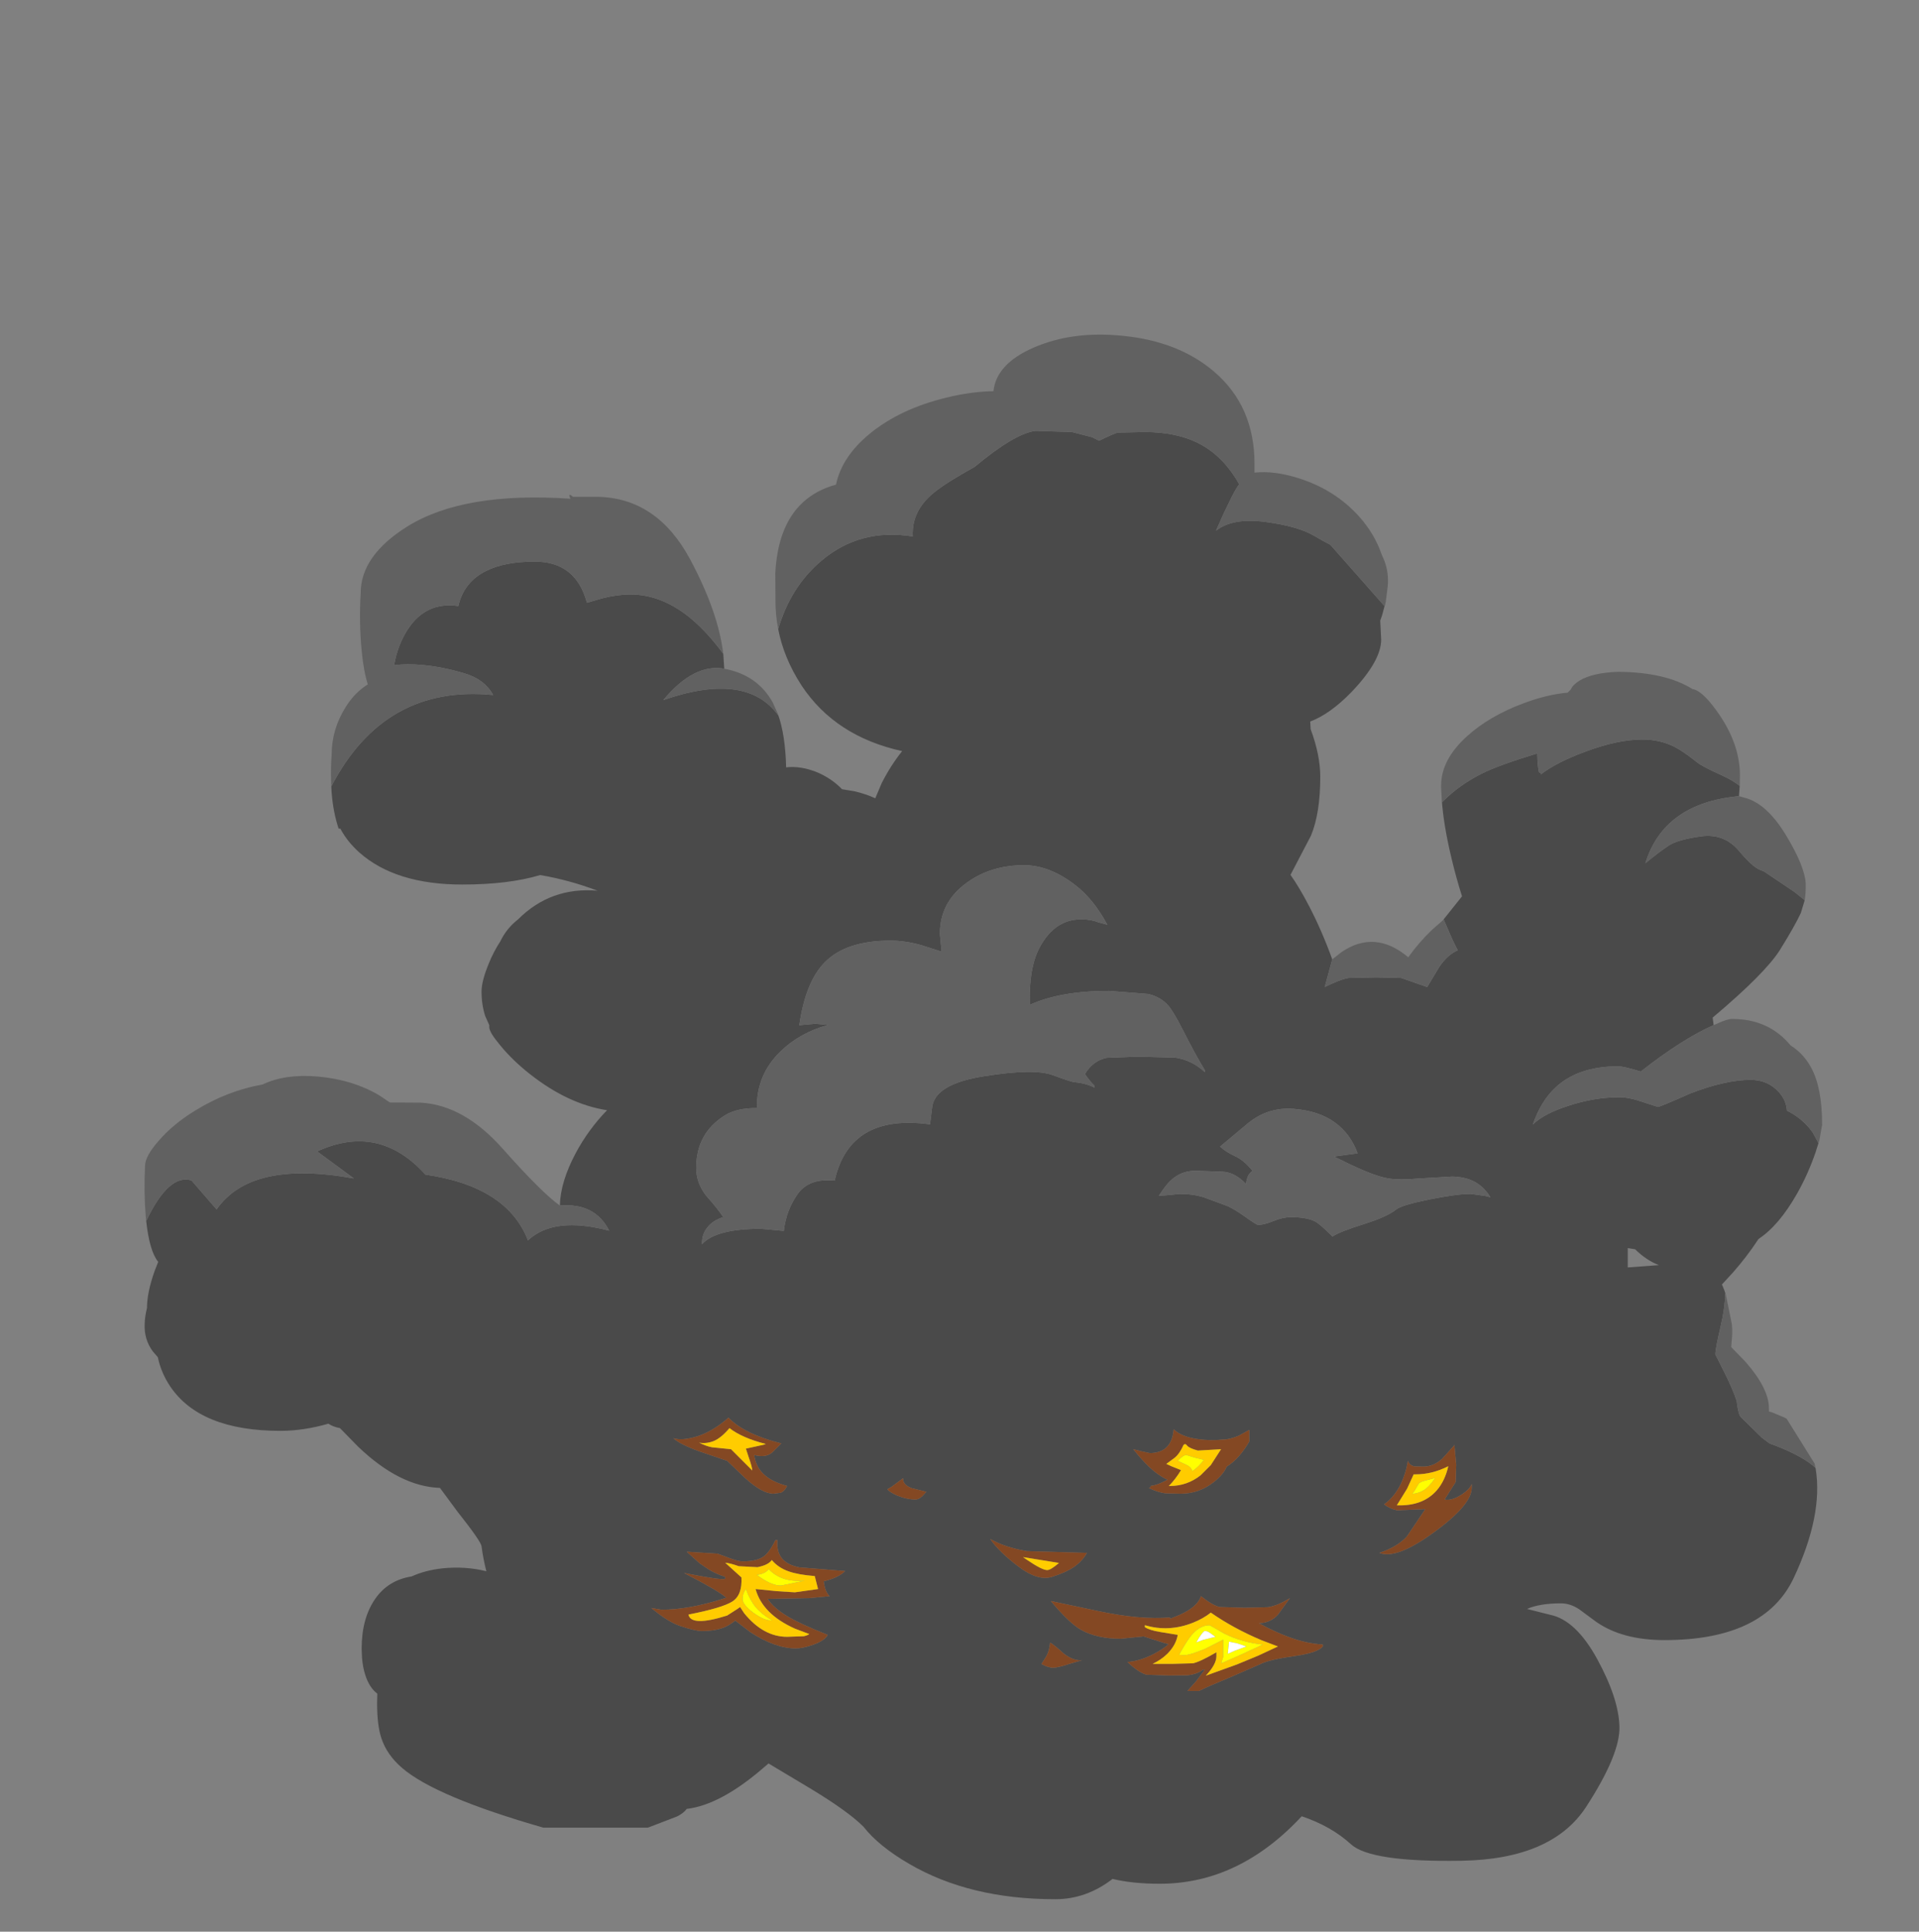 <?xml version="1.0" encoding="UTF-8" standalone="no"?>
<svg xmlns:ffdec="https://www.free-decompiler.com/flash" xmlns:xlink="http://www.w3.org/1999/xlink" ffdec:objectType="frame" height="499.45px" width="496.15px" xmlns="http://www.w3.org/2000/svg">
  <rect width="100%" height="100%" fill="#808080" stroke="none"/>
  <g transform="matrix(1.0, 0.0, 0.0, 1.0, 270.5, 376.7)">
    <use ffdec:characterId="160" height="404.55" transform="matrix(1.0, 0.0, 0.0, 1.0, -233.15, -290.2)" width="433.75" xlink:href="#shape0"/>
  </g>
  <defs>
    <g id="shape0" transform="matrix(1.0, 0.0, 0.0, 1.0, 233.15, 290.2)">
      <path d="M179.3 -173.5 L179.1 -170.85 Q159.7 -169.05 154.9 -153.5 158.55 -156.5 160.9 -158.05 163.2 -159.6 169.25 -160.45 175.3 -161.3 179.2 -156.6 183.1 -151.9 185.4 -151.5 L193.5 -146.05 196.1 -143.95 195.1 -140.65 Q193.55 -137.3 189.7 -131.1 185.85 -125.0 172.3 -113.6 L172.55 -111.65 Q164.5 -108.1 153.7 -99.65 149.25 -101.0 147.9 -101.0 137.5 -101.0 131.65 -95.5 127.9 -92.0 125.8 -85.95 128.75 -88.8 135.0 -90.8 141.7 -93.0 148.15 -93.0 150.75 -93.0 154.3 -91.75 L158.15 -90.5 Q158.65 -90.5 166.55 -94.0 175.65 -97.5 182.15 -97.5 186.6 -97.5 189.5 -94.25 191.35 -92.1 191.5 -89.55 195.85 -87.35 198.25 -83.75 L199.65 -81.15 199.9 -81.9 198.95 -78.9 Q197.0 -73.15 194.1 -68.05 189.45 -59.85 184.15 -56.35 L183.85 -55.9 Q181.15 -51.8 177.6 -47.75 L174.7 -44.6 175.3 -43.15 175.7 -42.0 175.55 -42.5 Q175.5 -38.5 174.25 -33.25 173.0 -28.0 173.0 -26.5 L175.2 -22.15 Q177.6 -17.35 178.5 -14.5 178.95 -10.8 179.65 -10.25 L185.0 -5.0 187.0 -3.5 Q194.5 -0.8 198.25 2.25 L198.85 2.8 198.65 1.7 198.95 3.15 Q200.85 15.05 193.3 31.2 185.75 47.35 159.85 47.35 148.9 47.35 142.15 42.6 L137.75 39.35 Q135.45 37.85 133.1 37.85 127.55 37.85 124.3 39.3 L130.25 40.8 Q136.95 42.15 142.5 52.35 148.0 62.45 148.2 69.7 148.4 76.9 139.6 90.45 130.8 104.0 107.4 104.4 83.9 104.8 78.8 100.15 73.65 95.45 66.05 92.9 49.85 110.35 29.35 110.35 22.3 110.35 17.15 109.1 10.35 114.35 2.35 114.35 -19.8 114.35 -35.45 105.2 -43.35 100.6 -47.25 95.6 -51.25 91.6 -61.1 85.65 L-71.8 79.25 -72.8 80.1 Q-84.1 89.95 -92.95 91.0 -93.75 92.1 -95.45 92.95 L-103.0 95.85 -130.0 95.85 Q-157.9 87.85 -166.55 80.4 -170.5 77.0 -171.9 72.7 -173.0 69.4 -173.0 63.75 L-172.95 61.2 Q-175.0 59.65 -176.05 56.4 -176.7 54.4 -176.9 51.95 L-177.0 49.6 Q-177.0 41.75 -173.5 36.7 -170.15 31.85 -164.1 30.9 -160.6 29.3 -156.1 28.8 -150.2 28.2 -144.75 29.55 -145.55 26.5 -146.0 23.1 -146.15 21.8 -152.25 14.1 L-156.75 8.0 Q-167.15 7.65 -177.9 -2.65 L-182.6 -7.45 Q-184.4 -7.8 -185.6 -8.6 -192.05 -6.75 -198.0 -6.75 -218.75 -6.75 -226.5 -18.25 -228.85 -21.75 -229.7 -25.8 L-231.0 -27.3 Q-233.25 -30.35 -233.1 -34.3 -233.05 -36.35 -232.5 -38.5 -232.5 -42.5 -230.55 -48.0 L-229.6 -50.45 Q-231.85 -53.2 -232.7 -61.0 -226.85 -73.3 -221.0 -71.5 L-214.5 -64.0 Q-205.6 -76.85 -179.0 -72.0 L-188.5 -79.0 Q-172.55 -86.35 -160.5 -73.0 -139.4 -69.95 -134.0 -56.0 -127.25 -62.3 -113.0 -58.5 -116.65 -65.75 -125.75 -65.0 -125.6 -71.15 -121.65 -78.55 -118.4 -84.65 -113.55 -89.65 -123.6 -91.2 -133.5 -99.0 -138.0 -102.55 -141.15 -106.4 -144.0 -109.8 -144.0 -111.1 L-144.0 -111.65 -145.05 -114.0 Q-146.0 -116.9 -146.0 -120.35 -146.0 -123.0 -144.2 -127.4 -142.95 -130.55 -141.15 -133.3 -139.55 -136.65 -136.55 -139.0 -128.1 -147.45 -116.0 -146.4 -123.4 -149.2 -130.85 -150.45 -139.0 -148.0 -151.0 -148.0 -168.2 -148.0 -177.55 -156.25 -180.7 -159.05 -182.5 -162.45 L-182.95 -162.45 -183.2 -163.25 Q-184.6 -167.8 -184.85 -173.35 -171.1 -199.8 -143.0 -197.0 -145.25 -201.15 -150.75 -202.7 -156.25 -204.3 -161.2 -204.75 -165.3 -205.15 -168.6 -204.7 -167.75 -209.7 -165.25 -213.7 -160.5 -221.25 -152.0 -220.0 -150.6 -226.2 -144.8 -229.1 -139.95 -231.5 -132.25 -231.5 -121.6 -231.5 -118.75 -220.85 L-114.8 -222.0 Q-110.9 -223.0 -107.5 -223.0 -99.4 -223.0 -91.95 -216.85 -87.7 -213.35 -83.5 -207.65 L-83.25 -203.8 Q-91.1 -205.2 -99.0 -195.7 -77.5 -203.15 -69.25 -191.7 L-69.4 -192.15 Q-67.45 -186.8 -67.25 -178.3 -63.4 -178.75 -59.05 -176.95 -55.4 -175.35 -52.8 -172.65 L-49.5 -172.1 Q-46.6 -171.4 -44.2 -170.3 L-42.55 -174.2 Q-40.25 -178.75 -37.25 -182.5 -54.55 -186.3 -63.25 -199.45 -67.85 -206.5 -69.3 -214.05 -66.1 -225.0 -58.1 -231.75 -48.1 -240.2 -34.5 -238.0 -34.9 -244.65 -28.9 -249.45 -25.55 -252.1 -18.5 -256.0 -8.2 -264.6 -2.8 -265.3 L6.65 -265.0 11.9 -263.65 13.65 -262.75 Q17.7 -264.7 18.5 -264.85 L25.4 -265.0 Q34.2 -265.0 40.2 -261.65 46.05 -258.35 49.9 -251.5 49.05 -250.4 47.95 -248.2 L45.9 -244.0 43.9 -239.5 Q48.3 -242.9 56.7 -241.75 65.05 -240.65 69.3 -238.15 71.85 -236.65 73.45 -235.85 L87.5 -219.95 87.8 -221.2 86.8 -217.5 86.35 -216.25 86.6 -211.35 Q86.6 -205.8 78.9 -197.75 73.35 -192.05 68.25 -190.15 L68.35 -188.35 68.35 -188.2 Q70.85 -181.5 70.85 -175.85 70.85 -166.45 68.45 -160.65 L63.15 -150.5 Q65.4 -147.35 68.0 -142.35 71.3 -136.0 73.95 -128.65 L72.0 -121.5 Q76.05 -123.5 78.2 -123.85 L85.25 -124.0 91.75 -123.85 98.5 -121.5 101.65 -126.75 Q103.8 -129.9 106.4 -131.0 105.2 -133.2 103.7 -136.8 L102.75 -139.0 107.5 -144.95 Q106.0 -149.7 104.85 -154.5 102.7 -163.4 102.25 -170.1 L102.3 -169.25 Q106.85 -173.85 112.75 -176.75 116.95 -178.85 126.95 -181.9 127.0 -178.65 127.4 -177.0 127.9 -177.0 127.9 -176.5 132.1 -179.7 139.5 -182.4 147.8 -185.5 154.15 -185.5 158.6 -185.5 162.35 -183.65 164.65 -182.5 168.4 -179.5 169.75 -178.45 174.75 -176.2 177.5 -174.95 179.3 -173.5 M35.3 -110.45 Q32.9 -115.15 31.55 -116.7 29.65 -118.9 26.4 -119.7 L16.25 -120.5 Q3.7 -120.5 -4.25 -116.9 -4.55 -126.45 -1.7 -131.75 2.2 -139.0 9.0 -139.0 11.6 -139.0 13.4 -138.25 L15.8 -137.6 Q12.3 -144.1 7.7 -147.7 0.95 -153.0 -5.75 -153.0 -14.25 -153.0 -20.5 -148.5 -27.5 -143.45 -27.5 -135.25 L-27.05 -130.65 -32.05 -132.25 Q-36.35 -133.5 -40.25 -133.5 -51.8 -133.5 -57.3 -127.85 -62.25 -122.8 -63.85 -111.6 L-63.1 -111.7 -59.75 -112.0 -56.4 -111.7 Q-63.8 -109.65 -68.75 -104.8 -74.95 -98.75 -74.8 -90.2 -80.0 -90.25 -83.1 -88.3 -90.5 -83.7 -90.5 -74.75 -90.5 -70.95 -88.05 -67.7 -84.9 -64.15 -83.5 -62.0 -86.15 -61.2 -87.6 -59.35 -89.1 -57.55 -89.0 -55.0 -85.4 -59.0 -73.75 -59.0 L-67.85 -58.45 Q-67.25 -63.75 -64.3 -67.95 -61.35 -72.15 -54.7 -71.45 -50.8 -88.85 -30.05 -86.0 L-29.5 -90.4 Q-28.8 -96.45 -16.0 -98.45 -3.2 -100.5 1.6 -98.75 6.4 -97.0 7.25 -96.9 10.2 -96.65 12.5 -95.5 L12.5 -96.0 Q11.45 -96.9 10.0 -99.0 12.05 -102.45 15.6 -103.2 L23.75 -103.5 33.35 -103.25 Q37.7 -102.6 41.0 -99.5 L41.0 -100.0 Q38.5 -104.1 35.3 -110.45 M74.4 -77.65 L74.95 -77.75 80.5 -78.5 Q78.7 -83.5 74.6 -86.5 70.45 -89.5 63.95 -90.0 57.4 -90.5 52.25 -86.35 L44.95 -80.25 Q46.45 -78.85 48.75 -77.8 51.05 -76.8 53.35 -73.95 51.9 -73.1 51.65 -70.55 48.9 -73.55 45.65 -73.75 L38.6 -74.0 Q34.8 -74.0 32.1 -71.4 30.95 -70.35 29.1 -67.5 L32.05 -67.75 34.5 -68.0 Q38.0 -68.0 40.85 -67.1 L46.5 -65.0 Q48.3 -64.35 51.5 -62.05 54.4 -60.0 54.75 -60.0 56.3 -60.0 58.75 -61.0 61.2 -62.0 63.25 -62.0 67.45 -62.0 69.6 -60.85 70.9 -60.1 74.0 -57.0 76.0 -58.3 82.25 -60.25 88.15 -62.1 90.5 -64.0 91.95 -65.15 99.15 -66.6 106.15 -68.0 109.75 -68.0 L113.45 -67.5 114.85 -67.15 Q113.5 -69.3 111.85 -70.45 109.2 -72.4 105.0 -72.5 L96.55 -72.0 Q91.3 -71.55 88.5 -72.0 84.6 -72.6 76.3 -76.75 L74.4 -77.65 M22.5 -2.0 Q25.65 1.95 28.15 3.9 29.75 5.15 31.35 5.9 L30.55 6.3 Q28.45 7.35 27.0 7.5 27.0 8.0 26.5 8.0 28.85 9.15 30.8 9.4 L34.75 9.5 Q39.6 9.5 43.5 6.35 45.85 4.45 46.65 2.5 49.9 0.5 52.5 -4.0 L52.5 -7.0 49.8 -5.5 Q47.45 -4.5 45.75 -4.5 42.55 -4.15 39.25 -4.6 34.95 -5.2 32.95 -7.15 32.45 -1.0 26.75 -1.0 L24.45 -1.5 22.5 -2.0 M152.25 -53.7 L150.35 -54.0 150.35 -49.0 158.4 -49.6 Q155.15 -50.85 152.25 -53.7 M105.75 -0.65 L105.5 -3.35 105.5 -3.0 102.35 0.5 Q100.1 2.5 97.5 2.5 L95.2 2.45 Q93.9 2.15 93.5 1.0 93.05 4.1 91.65 7.05 89.9 10.5 87.35 12.25 88.85 13.4 90.7 13.8 L98.0 13.5 93.25 20.55 Q90.8 23.25 86.15 24.8 90.5 26.55 100.0 19.65 110.0 12.45 110.0 8.0 L110.0 6.95 Q109.65 8.2 107.6 9.6 104.8 11.45 103.0 11.0 L105.85 6.5 106.0 2.0 105.75 -0.65 M51.25 39.0 L44.9 38.8 Q43.1 38.45 40.0 36.0 39.1 38.8 34.45 40.85 L32.0 41.85 32.0 41.5 Q24.25 42.15 13.45 39.85 L1.2 37.25 Q6.0 43.05 9.1 44.75 13.2 47.0 19.25 47.0 L25.2 46.4 30.5 48.1 31.65 48.4 Q30.3 49.65 27.6 51.05 23.95 52.85 21.0 53.0 23.95 55.8 25.95 56.3 L31.75 56.5 36.55 56.45 Q39.1 56.15 40.5 55.0 L41.0 55.0 38.75 58.0 36.5 60.5 39.5 60.5 Q41.55 59.45 47.6 56.95 L55.5 53.5 Q57.65 52.4 64.4 51.45 70.2 50.6 71.5 49.0 L71.5 48.5 Q67.25 48.25 62.7 46.55 59.35 45.35 55.0 43.0 57.9 42.9 59.85 40.85 L63.0 36.5 Q59.9 38.45 57.3 38.85 L51.25 39.0 M10.5 24.8 L-5.0 24.35 Q-10.65 23.4 -14.5 21.2 -12.1 24.65 -7.1 28.4 -2.15 32.15 1.5 31.0 5.15 29.85 7.3 28.35 9.45 26.8 10.5 24.8 M9.25 52.55 Q7.1 52.8 4.55 50.85 1.9 48.45 1.0 48.0 0.85 50.0 0.05 51.5 L-1.25 53.55 -1.0 53.65 Q0.6 54.5 1.75 54.5 3.0 54.5 6.0 53.5 L9.25 52.55 M-90.15 -5.35 Q-94.2 -4.1 -96.4 -4.85 -94.8 -3.3 -89.7 -1.45 L-82.5 1.0 -77.85 5.45 Q-73.4 9.5 -70.5 9.5 L-68.65 9.25 Q-67.65 8.85 -67.0 7.5 -70.65 6.5 -72.6 4.85 -75.05 2.85 -75.5 -0.5 -72.6 0.3 -70.85 -1.15 L-68.5 -3.5 Q-78.05 -5.9 -82.15 -10.15 -86.15 -6.65 -90.15 -5.35 M-31.95 10.05 L-31.0 9.0 -34.85 8.05 Q-37.15 7.15 -37.0 5.5 L-40.1 7.8 -41.1 8.35 Q-40.4 9.15 -38.6 9.95 -36.05 11.0 -33.75 11.0 -32.95 11.0 -31.95 10.05 M-69.5 21.5 L-70.0 21.5 Q-71.6 24.75 -73.15 25.8 -74.9 27.0 -78.5 27.0 -79.75 27.0 -82.3 26.0 L-85.0 25.0 -89.0 24.75 -92.95 24.5 -89.55 27.55 -87.25 29.1 Q-85.15 30.35 -83.0 31.0 L-83.0 31.5 Q-83.85 31.95 -93.65 30.0 -84.9 34.5 -82.7 36.4 L-83.5 36.65 Q-92.45 39.5 -99.5 39.5 L-102.1 39.05 Q-97.8 42.65 -94.65 43.7 -90.8 45.0 -89.0 45.0 -85.1 45.0 -82.7 43.8 -81.65 43.3 -80.4 42.3 L-76.5 45.3 Q-70.05 49.5 -64.75 49.5 -63.0 49.5 -60.4 48.6 -57.25 47.5 -56.5 46.0 -63.7 43.15 -67.0 41.15 -70.6 38.95 -72.0 36.7 L-70.9 36.55 -72.0 36.7 -61.25 36.5 -58.7 36.25 -56.0 36.0 Q-56.9 35.2 -57.3 33.5 L-57.55 32.15 Q-53.75 31.25 -52.0 29.5 L-63.8 28.55 Q-70.05 27.35 -69.5 21.5" fill="#4a4a4a" fill-rule="evenodd" stroke="none"/>
      <path d="M102.25 -170.1 L102.1 -173.1 102.1 -173.4 102.1 -173.6 Q102.1 -180.3 108.8 -186.35 114.6 -191.6 123.5 -194.9 129.7 -197.2 134.8 -197.6 L135.6 -198.4 Q136.15 -199.65 137.85 -200.7 141.15 -202.75 147.85 -203.0 160.2 -202.9 167.15 -198.5 L167.35 -198.5 Q169.35 -198.0 172.25 -194.35 179.35 -185.3 179.35 -176.25 L179.3 -173.5 Q177.5 -174.95 174.75 -176.2 169.75 -178.45 168.4 -179.5 164.65 -182.5 162.35 -183.65 158.6 -185.5 154.15 -185.5 147.8 -185.5 139.5 -182.4 132.1 -179.7 127.9 -176.5 127.9 -177.0 127.4 -177.0 127.0 -178.65 126.95 -181.9 116.95 -178.85 112.75 -176.75 106.85 -173.85 102.3 -169.25 L102.25 -170.1 M179.1 -170.85 L181.25 -170.25 Q186.65 -168.45 191.35 -160.6 196.05 -152.8 196.35 -148.4 L196.35 -147.8 Q196.4 -145.8 196.1 -143.95 L193.5 -146.05 185.4 -151.5 Q183.1 -151.9 179.2 -156.6 175.3 -161.3 169.25 -160.45 163.2 -159.6 160.9 -158.05 158.55 -156.5 154.9 -153.5 159.7 -169.05 179.1 -170.85 M172.55 -111.65 L173.6 -112.1 Q176.1 -113.25 177.35 -113.25 186.8 -113.25 192.45 -106.4 195.85 -104.25 197.8 -100.6 200.6 -95.4 200.6 -86.0 L200.6 -85.85 199.9 -81.9 199.65 -81.15 198.25 -83.75 Q195.85 -87.35 191.5 -89.55 191.35 -92.1 189.5 -94.25 186.6 -97.5 182.15 -97.5 175.65 -97.5 166.55 -94.0 158.65 -90.5 158.15 -90.5 L154.3 -91.75 Q150.75 -93.0 148.15 -93.0 141.7 -93.0 135.0 -90.8 128.75 -88.8 125.8 -85.95 127.9 -92.0 131.65 -95.5 137.5 -101.0 147.9 -101.0 149.25 -101.0 153.7 -99.65 164.5 -108.1 172.55 -111.65 M175.7 -42.0 L177.25 -34.4 177.35 -33.2 177.35 -32.25 177.35 -31.9 177.35 -31.6 177.1 -28.4 180.75 -24.65 Q186.85 -17.7 186.85 -12.6 L186.85 -11.75 187.6 -11.55 190.85 -10.2 191.45 -9.85 198.65 1.7 198.85 2.8 198.25 2.25 Q194.5 -0.8 187.0 -3.5 L185.0 -5.0 179.65 -10.25 Q178.95 -10.8 178.5 -14.5 177.6 -17.35 175.2 -22.15 L173.0 -26.5 Q173.0 -28.0 174.25 -33.25 175.5 -38.5 175.55 -42.5 L175.7 -42.0 M-232.7 -61.0 L-232.8 -61.95 Q-233.35 -68.5 -233.0 -75.25 -233.0 -77.7 -229.55 -81.65 -225.85 -86.0 -220.05 -89.55 -211.7 -94.7 -202.6 -96.3 -196.8 -99.1 -188.25 -98.35 -179.3 -97.55 -172.45 -93.5 L-169.7 -91.65 -161.65 -91.6 Q-150.45 -90.95 -140.4 -79.55 -130.3 -68.2 -125.75 -65.0 -116.65 -65.75 -113.0 -58.5 -127.25 -62.3 -134.0 -56.0 -139.4 -69.95 -160.5 -73.0 -172.55 -86.35 -188.5 -79.0 L-179.0 -72.0 Q-205.6 -76.85 -214.5 -64.0 L-221.0 -71.5 Q-226.85 -73.3 -232.7 -61.0 M-184.85 -173.35 L-184.9 -174.9 Q-185.0 -178.3 -184.75 -181.6 -184.75 -188.1 -181.15 -193.85 -178.8 -197.65 -175.4 -199.75 -176.5 -203.15 -177.0 -208.55 -177.7 -215.85 -177.25 -223.35 -177.25 -233.05 -165.15 -240.6 -150.55 -249.65 -123.0 -247.75 -123.85 -249.5 -122.35 -248.25 L-116.1 -248.25 Q-100.55 -248.0 -92.0 -231.95 -84.8 -218.45 -83.5 -207.65 -87.7 -213.35 -91.95 -216.85 -99.4 -223.0 -107.5 -223.0 -110.9 -223.0 -114.8 -222.0 L-118.75 -220.85 Q-121.6 -231.5 -132.25 -231.5 -139.95 -231.5 -144.8 -229.1 -150.6 -226.2 -152.0 -220.0 -160.5 -221.25 -165.25 -213.7 -167.75 -209.7 -168.6 -204.7 -165.3 -205.15 -161.2 -204.75 -156.25 -204.3 -150.75 -202.7 -145.25 -201.15 -143.0 -197.0 -171.1 -199.8 -184.85 -173.35 M-83.25 -203.8 Q-74.65 -202.2 -70.7 -195.05 L-69.4 -192.15 -69.25 -191.7 Q-77.5 -203.15 -99.0 -195.7 -91.1 -205.2 -83.25 -203.8 M-69.3 -214.05 Q-70.0 -217.6 -70.0 -221.25 L-70.05 -228.45 Q-69.75 -234.3 -68.15 -238.7 -64.55 -248.6 -54.35 -251.4 -52.85 -258.6 -45.7 -264.5 -37.8 -271.0 -25.8 -273.9 -19.25 -275.5 -13.65 -275.55 -12.9 -282.65 -3.2 -286.85 6.95 -291.25 20.05 -289.85 34.2 -288.4 43.3 -280.7 53.85 -271.75 53.85 -256.75 L53.85 -254.5 Q58.9 -255.05 65.1 -253.1 74.6 -250.15 80.9 -243.15 84.95 -238.6 86.75 -233.25 88.35 -230.0 88.35 -226.85 L88.35 -226.0 88.3 -225.2 87.8 -221.2 87.5 -219.95 73.45 -235.85 Q71.85 -236.65 69.3 -238.15 65.05 -240.65 56.7 -241.75 48.3 -242.9 43.9 -239.5 L45.9 -244.0 47.95 -248.2 Q49.05 -250.4 49.9 -251.5 46.05 -258.35 40.2 -261.65 34.2 -265.0 25.4 -265.0 L18.5 -264.85 Q17.7 -264.7 13.65 -262.75 L11.9 -263.65 6.65 -265.0 -2.8 -265.3 Q-8.2 -264.6 -18.5 -256.0 -25.55 -252.1 -28.9 -249.45 -34.9 -244.65 -34.5 -238.0 -48.1 -240.2 -58.1 -231.75 -66.1 -225.0 -69.3 -214.05 M73.95 -128.65 L76.3 -130.5 Q84.95 -136.45 93.6 -129.2 96.4 -133.1 99.75 -136.3 L102.6 -138.8 102.75 -139.0 103.7 -136.8 Q105.2 -133.2 106.4 -131.0 103.8 -129.9 101.65 -126.75 L98.5 -121.5 91.75 -123.85 85.25 -124.0 78.2 -123.85 Q76.05 -123.5 72.0 -121.5 L73.95 -128.65 M35.3 -110.45 Q38.5 -104.1 41.0 -100.0 L41.0 -99.5 Q37.7 -102.6 33.35 -103.25 L23.75 -103.5 15.6 -103.2 Q12.05 -102.45 10.0 -99.0 11.45 -96.9 12.5 -96.0 L12.5 -95.5 Q10.2 -96.65 7.25 -96.9 6.4 -97.0 1.6 -98.75 -3.2 -100.5 -16.0 -98.45 -28.8 -96.45 -29.5 -90.4 L-30.05 -86.0 Q-50.8 -88.85 -54.7 -71.45 -61.35 -72.15 -64.3 -67.95 -67.25 -63.75 -67.85 -58.45 L-73.75 -59.0 Q-85.4 -59.0 -89.0 -55.0 -89.1 -57.55 -87.6 -59.35 -86.15 -61.2 -83.5 -62.0 -84.9 -64.15 -88.05 -67.7 -90.5 -70.95 -90.5 -74.75 -90.5 -83.7 -83.1 -88.3 -80.0 -90.25 -74.8 -90.2 -74.95 -98.75 -68.75 -104.8 -63.8 -109.65 -56.4 -111.7 L-59.75 -112.0 -63.1 -111.7 -63.85 -111.6 Q-62.25 -122.8 -57.3 -127.85 -51.8 -133.5 -40.25 -133.5 -36.35 -133.5 -32.05 -132.25 L-27.05 -130.65 -27.5 -135.25 Q-27.5 -143.45 -20.5 -148.5 -14.25 -153.0 -5.75 -153.0 0.95 -153.0 7.7 -147.7 12.3 -144.1 15.8 -137.6 L13.4 -138.25 Q11.6 -139.0 9.0 -139.0 2.2 -139.0 -1.7 -131.75 -4.55 -126.45 -4.25 -116.9 3.7 -120.5 16.25 -120.5 L26.4 -119.7 Q29.65 -118.9 31.55 -116.7 32.9 -115.15 35.3 -110.45 M74.4 -77.65 L76.3 -76.75 Q84.6 -72.6 88.5 -72.0 91.3 -71.55 96.55 -72.0 L105.0 -72.5 Q109.2 -72.4 111.85 -70.45 113.5 -69.3 114.85 -67.15 L113.45 -67.5 109.75 -68.0 Q106.15 -68.0 99.15 -66.6 91.95 -65.15 90.5 -64.0 88.15 -62.1 82.25 -60.25 76.0 -58.3 74.0 -57.0 70.9 -60.1 69.6 -60.85 67.45 -62.0 63.25 -62.0 61.2 -62.0 58.75 -61.0 56.3 -60.0 54.75 -60.0 54.4 -60.0 51.5 -62.05 48.3 -64.35 46.5 -65.0 L40.85 -67.1 Q38.0 -68.0 34.5 -68.0 L32.05 -67.75 29.1 -67.5 Q30.95 -70.35 32.1 -71.4 34.8 -74.0 38.6 -74.0 L45.65 -73.75 Q48.9 -73.55 51.65 -70.55 51.9 -73.1 53.35 -73.95 51.05 -76.8 48.75 -77.8 46.45 -78.85 44.95 -80.25 L52.25 -86.35 Q57.4 -90.5 63.95 -90.0 70.45 -89.5 74.6 -86.5 78.7 -83.5 80.5 -78.5 L74.95 -77.75 74.4 -77.65" fill="#616161" fill-rule="evenodd" stroke="none"/>
      <path d="M22.5 -2.0 L24.45 -1.5 26.75 -1.0 Q32.45 -1.0 32.95 -7.15 34.95 -5.2 39.25 -4.6 42.55 -4.15 45.75 -4.5 47.45 -4.5 49.8 -5.5 L52.5 -7.0 52.5 -4.0 Q49.9 0.5 46.65 2.5 45.85 4.45 43.5 6.35 39.6 9.5 34.75 9.5 L30.8 9.4 Q28.85 9.15 26.5 8.0 27.0 8.0 27.0 7.5 28.45 7.35 30.55 6.3 L31.35 5.9 Q29.75 5.15 28.15 3.9 25.65 1.95 22.5 -2.0 M36.45 -2.9 Q35.95 -3.6 35.5 -3.1 34.45 -0.75 33.15 0.25 L31.05 1.8 32.35 2.4 34.85 3.4 Q33.4 5.8 31.7 7.5 L32.0 7.5 Q36.4 7.5 39.9 4.75 L42.55 2.1 45.2 -2.0 39.2 -1.65 Q37.0 -2.25 36.45 -2.9 M105.75 -0.65 L106.0 2.0 105.85 6.5 103.0 11.0 Q104.8 11.45 107.6 9.6 109.65 8.2 110.0 6.95 L110.0 8.0 Q110.0 12.45 100.0 19.65 90.5 26.55 86.15 24.8 90.8 23.25 93.25 20.55 L98.0 13.5 90.7 13.8 Q88.85 13.4 87.35 12.25 89.9 10.5 91.65 7.05 93.05 4.1 93.5 1.0 93.9 2.15 95.2 2.45 L97.5 2.5 Q100.1 2.5 102.35 0.5 L105.5 -3.0 105.5 -3.35 105.75 -0.65 M95.5 4.5 L95.0 4.5 93.3 8.2 90.65 12.5 Q97.4 12.75 101.0 8.6 103.1 6.15 103.95 2.4 99.8 4.5 95.5 4.5 M59.9 49.0 L55.7 47.4 Q48.45 44.35 42.55 40.25 40.6 41.8 37.95 42.85 31.7 45.35 25.5 43.5 L25.5 44.0 Q26.7 44.8 29.45 45.25 L34.0 46.0 Q33.55 48.65 31.3 50.9 29.65 52.5 27.5 53.5 L32.5 53.5 37.95 53.35 Q39.8 52.95 44.0 50.5 L44.0 51.5 Q44.0 53.65 41.25 56.55 L49.3 53.65 54.85 51.35 59.9 49.0 M51.25 39.0 L57.3 38.85 Q59.9 38.45 63.0 36.5 L59.85 40.85 Q57.9 42.9 55.0 43.0 59.35 45.35 62.7 46.55 67.25 48.25 71.5 48.5 L71.5 49.0 Q70.2 50.6 64.4 51.45 57.65 52.4 55.5 53.5 L47.6 56.95 Q41.55 59.45 39.5 60.5 L36.5 60.5 38.75 58.0 41.0 55.0 40.5 55.0 Q39.1 56.15 36.55 56.45 L31.75 56.5 25.95 56.3 Q23.95 55.8 21.0 53.0 23.95 52.85 27.6 51.05 30.3 49.65 31.65 48.4 L30.5 48.1 25.2 46.4 19.25 47.0 Q13.2 47.0 9.1 44.75 6.0 43.05 1.2 37.25 L13.45 39.85 Q24.25 42.15 32.0 41.5 L32.0 41.85 34.45 40.85 Q39.1 38.8 40.0 36.0 43.1 38.45 44.9 38.8 L51.25 39.0 M2.95 27.35 L-6.0 25.9 -5.05 26.55 Q-1.1 29.25 0.25 29.25 1.15 29.25 3.3 27.4 L2.95 27.35 M10.5 24.8 Q9.45 26.8 7.3 28.35 5.15 29.85 1.5 31.0 -2.15 32.15 -7.1 28.4 -12.1 24.65 -14.5 21.2 -10.65 23.4 -5.0 24.35 L10.5 24.8 M9.25 52.55 L6.0 53.5 Q3.0 54.5 1.75 54.5 0.6 54.5 -1.0 53.65 L-1.25 53.55 0.05 51.5 Q0.85 50.0 1.0 48.0 1.9 48.45 4.55 50.85 7.1 52.8 9.25 52.55 M-90.15 -5.35 Q-86.15 -6.65 -82.15 -10.15 -78.05 -5.9 -68.5 -3.5 L-70.85 -1.15 Q-72.6 0.3 -75.5 -0.5 -75.05 2.85 -72.6 4.85 -70.65 6.5 -67.0 7.5 -67.65 8.85 -68.65 9.25 L-70.5 9.5 Q-73.4 9.5 -77.85 5.45 L-82.5 1.0 -89.7 -1.45 Q-94.8 -3.3 -96.4 -4.85 -94.2 -4.1 -90.15 -5.35 M-86.0 -4.1 Q-88.0 -3.35 -89.75 -3.7 -87.85 -2.75 -86.4 -2.5 L-81.5 -2.0 -76.0 3.5 Q-76.0 2.7 -77.0 -0.15 L-77.65 -2.15 -73.1 -3.15 -72.5 -3.35 Q-78.6 -4.9 -81.9 -7.45 -84.05 -4.9 -86.0 -4.1 M-31.95 10.05 Q-32.95 11.0 -33.75 11.0 -36.05 11.0 -38.6 9.95 -40.4 9.15 -41.1 8.35 L-40.1 7.8 -37.0 5.5 Q-37.15 7.15 -34.85 8.05 L-31.0 9.0 -31.95 10.05 M-69.5 21.5 Q-70.05 27.35 -63.8 28.55 L-52.0 29.5 Q-53.75 31.25 -57.55 32.15 L-57.3 33.5 Q-56.9 35.2 -56.0 36.0 L-58.7 36.25 -61.25 36.5 -72.0 36.7 -70.9 36.55 -72.0 36.7 Q-70.6 38.95 -67.0 41.15 -63.7 43.15 -56.5 46.0 -57.25 47.5 -60.4 48.6 -63.0 49.5 -64.75 49.5 -70.05 49.5 -76.5 45.3 L-80.4 42.3 Q-81.65 43.3 -82.7 43.8 -85.1 45.0 -89.0 45.0 -90.8 45.0 -94.65 43.7 -97.8 42.65 -102.1 39.05 L-99.5 39.5 Q-92.45 39.5 -83.5 36.65 L-82.7 36.4 Q-84.9 34.5 -93.65 30.0 -83.85 31.95 -83.0 31.5 L-83.0 31.0 Q-85.15 30.35 -87.25 29.1 L-89.55 27.55 -92.95 24.5 -89.0 24.75 -85.0 25.0 -82.3 26.0 Q-79.75 27.0 -78.5 27.0 -74.9 27.0 -73.15 25.8 -71.6 24.75 -70.0 21.5 L-69.5 21.5 M-65.0 35.0 L-59.0 34.15 -59.85 30.8 Q-64.15 30.45 -66.55 29.6 -69.3 28.65 -70.95 26.65 -71.85 27.95 -74.65 28.5 L-79.5 28.25 Q-81.55 27.5 -83.0 27.35 L-78.8 31.15 Q-78.55 35.75 -81.2 37.4 -83.85 39.05 -92.5 40.75 -91.85 43.95 -82.5 41.0 L-79.85 39.3 -79.15 38.8 -78.1 40.4 Q-73.15 46.5 -67.0 46.5 L-62.7 46.35 Q-61.9 46.2 -61.25 45.8 L-64.95 44.4 Q-73.35 40.65 -75.15 34.15 L-69.65 34.7 -65.0 35.0" fill="#844823" fill-rule="evenodd" stroke="none"/>
      <path d="M36.45 -2.9 Q37.0 -2.25 39.2 -1.65 L45.2 -2.0 42.55 2.1 39.9 4.75 Q36.4 7.5 32.0 7.5 L31.7 7.5 Q33.4 5.8 34.85 3.4 L32.35 2.4 31.05 1.8 33.15 0.25 Q34.45 -0.75 35.5 -3.1 35.95 -3.6 36.45 -2.9 M100.5 5.5 L100.25 5.5 98.05 6.1 Q96.55 6.45 96.25 7.0 L95.25 8.7 94.65 9.55 Q96.3 9.4 97.6 8.6 99.05 7.7 100.5 5.5 M95.5 4.5 Q99.8 4.5 103.95 2.4 103.1 6.15 101.0 8.6 97.4 12.75 90.65 12.5 L93.3 8.2 95.0 4.5 95.5 4.5 M46.1 45.7 L42.25 43.5 Q39.4 43.5 37.0 46.8 35.85 48.4 34.35 51.15 L35.6 51.25 Q37.2 51.25 41.2 49.55 L45.75 47.25 45.75 51.75 45.25 53.25 45.5 53.25 50.5 51.05 56.0 48.5 Q50.65 47.95 46.1 45.7 M59.9 49.0 L54.85 51.35 49.3 53.65 41.25 56.55 Q44.0 53.65 44.0 51.5 L44.0 50.5 Q39.8 52.95 37.95 53.35 L32.5 53.5 27.5 53.5 Q29.65 52.5 31.3 50.9 33.55 48.65 34.0 46.0 L29.45 45.25 Q26.7 44.8 25.5 44.0 L25.5 43.5 Q31.7 45.35 37.95 42.85 40.6 41.8 42.55 40.25 48.45 44.35 55.7 47.4 L59.9 49.0 M36.25 2.05 Q37.55 2.65 37.75 3.7 39.5 2.5 40.75 0.75 L38.3 0.15 36.25 -0.5 Q35.4 -0.5 34.0 1.0 L36.25 2.05 M2.95 27.35 L3.3 27.4 Q1.15 29.25 0.25 29.25 -1.1 29.25 -5.05 26.55 L-6.0 25.9 2.95 27.35 M-86.0 -4.1 Q-84.05 -4.9 -81.9 -7.45 -78.6 -4.9 -72.5 -3.35 L-73.1 -3.15 -77.65 -2.15 -77.0 -0.15 Q-76.0 2.7 -76.0 3.5 L-81.5 -2.0 -86.4 -2.5 Q-87.85 -2.75 -89.75 -3.7 -88.0 -3.35 -86.0 -4.1 M-65.0 35.0 L-69.65 34.7 -75.15 34.15 Q-73.35 40.65 -64.95 44.4 L-61.25 45.8 Q-61.9 46.2 -62.7 46.35 L-67.0 46.5 Q-73.15 46.5 -78.1 40.4 L-79.15 38.8 -79.85 39.3 -82.5 41.0 Q-91.85 43.95 -92.5 40.75 -83.85 39.05 -81.2 37.4 -78.55 35.75 -78.8 31.15 L-83.0 27.35 Q-81.55 27.5 -79.5 28.25 L-74.65 28.5 Q-71.85 27.95 -70.95 26.65 -69.3 28.65 -66.55 29.6 -64.15 30.45 -59.85 30.8 L-59.0 34.15 -65.0 35.0 M-62.5 32.0 L-62.75 32.0 Q-68.5 32.45 -71.75 29.0 -72.4 29.9 -73.8 30.3 L-74.8 30.5 -73.9 31.15 Q-70.85 33.25 -68.6 33.25 L-62.5 32.0 M-78.5 36.75 Q-78.5 38.2 -75.75 40.25 -73.0 42.25 -71.25 42.25 L-70.9 42.25 Q-73.6 40.65 -75.1 38.85 -76.6 37.05 -77.65 34.15 L-78.0 34.7 Q-78.5 35.6 -78.5 36.75" fill="#ffcc00" fill-rule="evenodd" stroke="none"/>
      <path d="M100.5 5.5 Q99.05 7.7 97.6 8.6 96.3 9.4 94.65 9.55 L95.25 8.7 96.25 7.0 Q96.55 6.45 98.05 6.1 L100.25 5.5 100.5 5.5 M49.4 48.2 L47.25 47.75 46.95 50.9 48.75 50.1 51.75 49.0 49.4 48.2 M46.1 45.7 Q50.65 47.95 56.0 48.5 L50.5 51.05 45.5 53.25 45.25 53.25 45.75 51.75 45.75 47.25 41.2 49.55 Q37.2 51.25 35.6 51.25 L34.35 51.15 Q35.85 48.4 37.0 46.8 39.4 43.5 42.25 43.5 L46.1 45.7 M43.75 46.5 L42.35 45.5 Q41.7 45.0 41.0 45.0 40.65 45.0 39.55 46.65 L38.8 47.95 40.55 47.3 43.75 46.5 M36.25 2.05 L34.0 1.0 Q35.4 -0.5 36.25 -0.5 L38.3 0.15 40.75 0.75 Q39.5 2.5 37.75 3.7 37.55 2.65 36.25 2.05 M-62.5 32.0 L-68.6 33.25 Q-70.85 33.25 -73.9 31.15 L-74.8 30.5 -73.8 30.3 Q-72.4 29.9 -71.75 29.0 -68.5 32.45 -62.75 32.0 L-62.5 32.0 M-78.5 36.75 Q-78.5 35.6 -78.0 34.7 L-77.65 34.15 Q-76.6 37.05 -75.1 38.85 -73.6 40.65 -70.9 42.25 L-71.25 42.25 Q-73.0 42.25 -75.75 40.25 -78.5 38.2 -78.5 36.75" fill="#ffff00" fill-rule="evenodd" stroke="none"/>
      <path d="M49.4 48.2 L51.75 49.0 48.75 50.1 46.95 50.9 47.25 47.75 49.4 48.2 M43.75 46.5 L40.55 47.3 38.8 47.95 39.55 46.65 Q40.65 45.0 41.0 45.0 41.7 45.0 42.35 45.5 L43.75 46.5" fill="#ffffff" fill-rule="evenodd" stroke="none"/>
    </g>
  </defs>
</svg>
